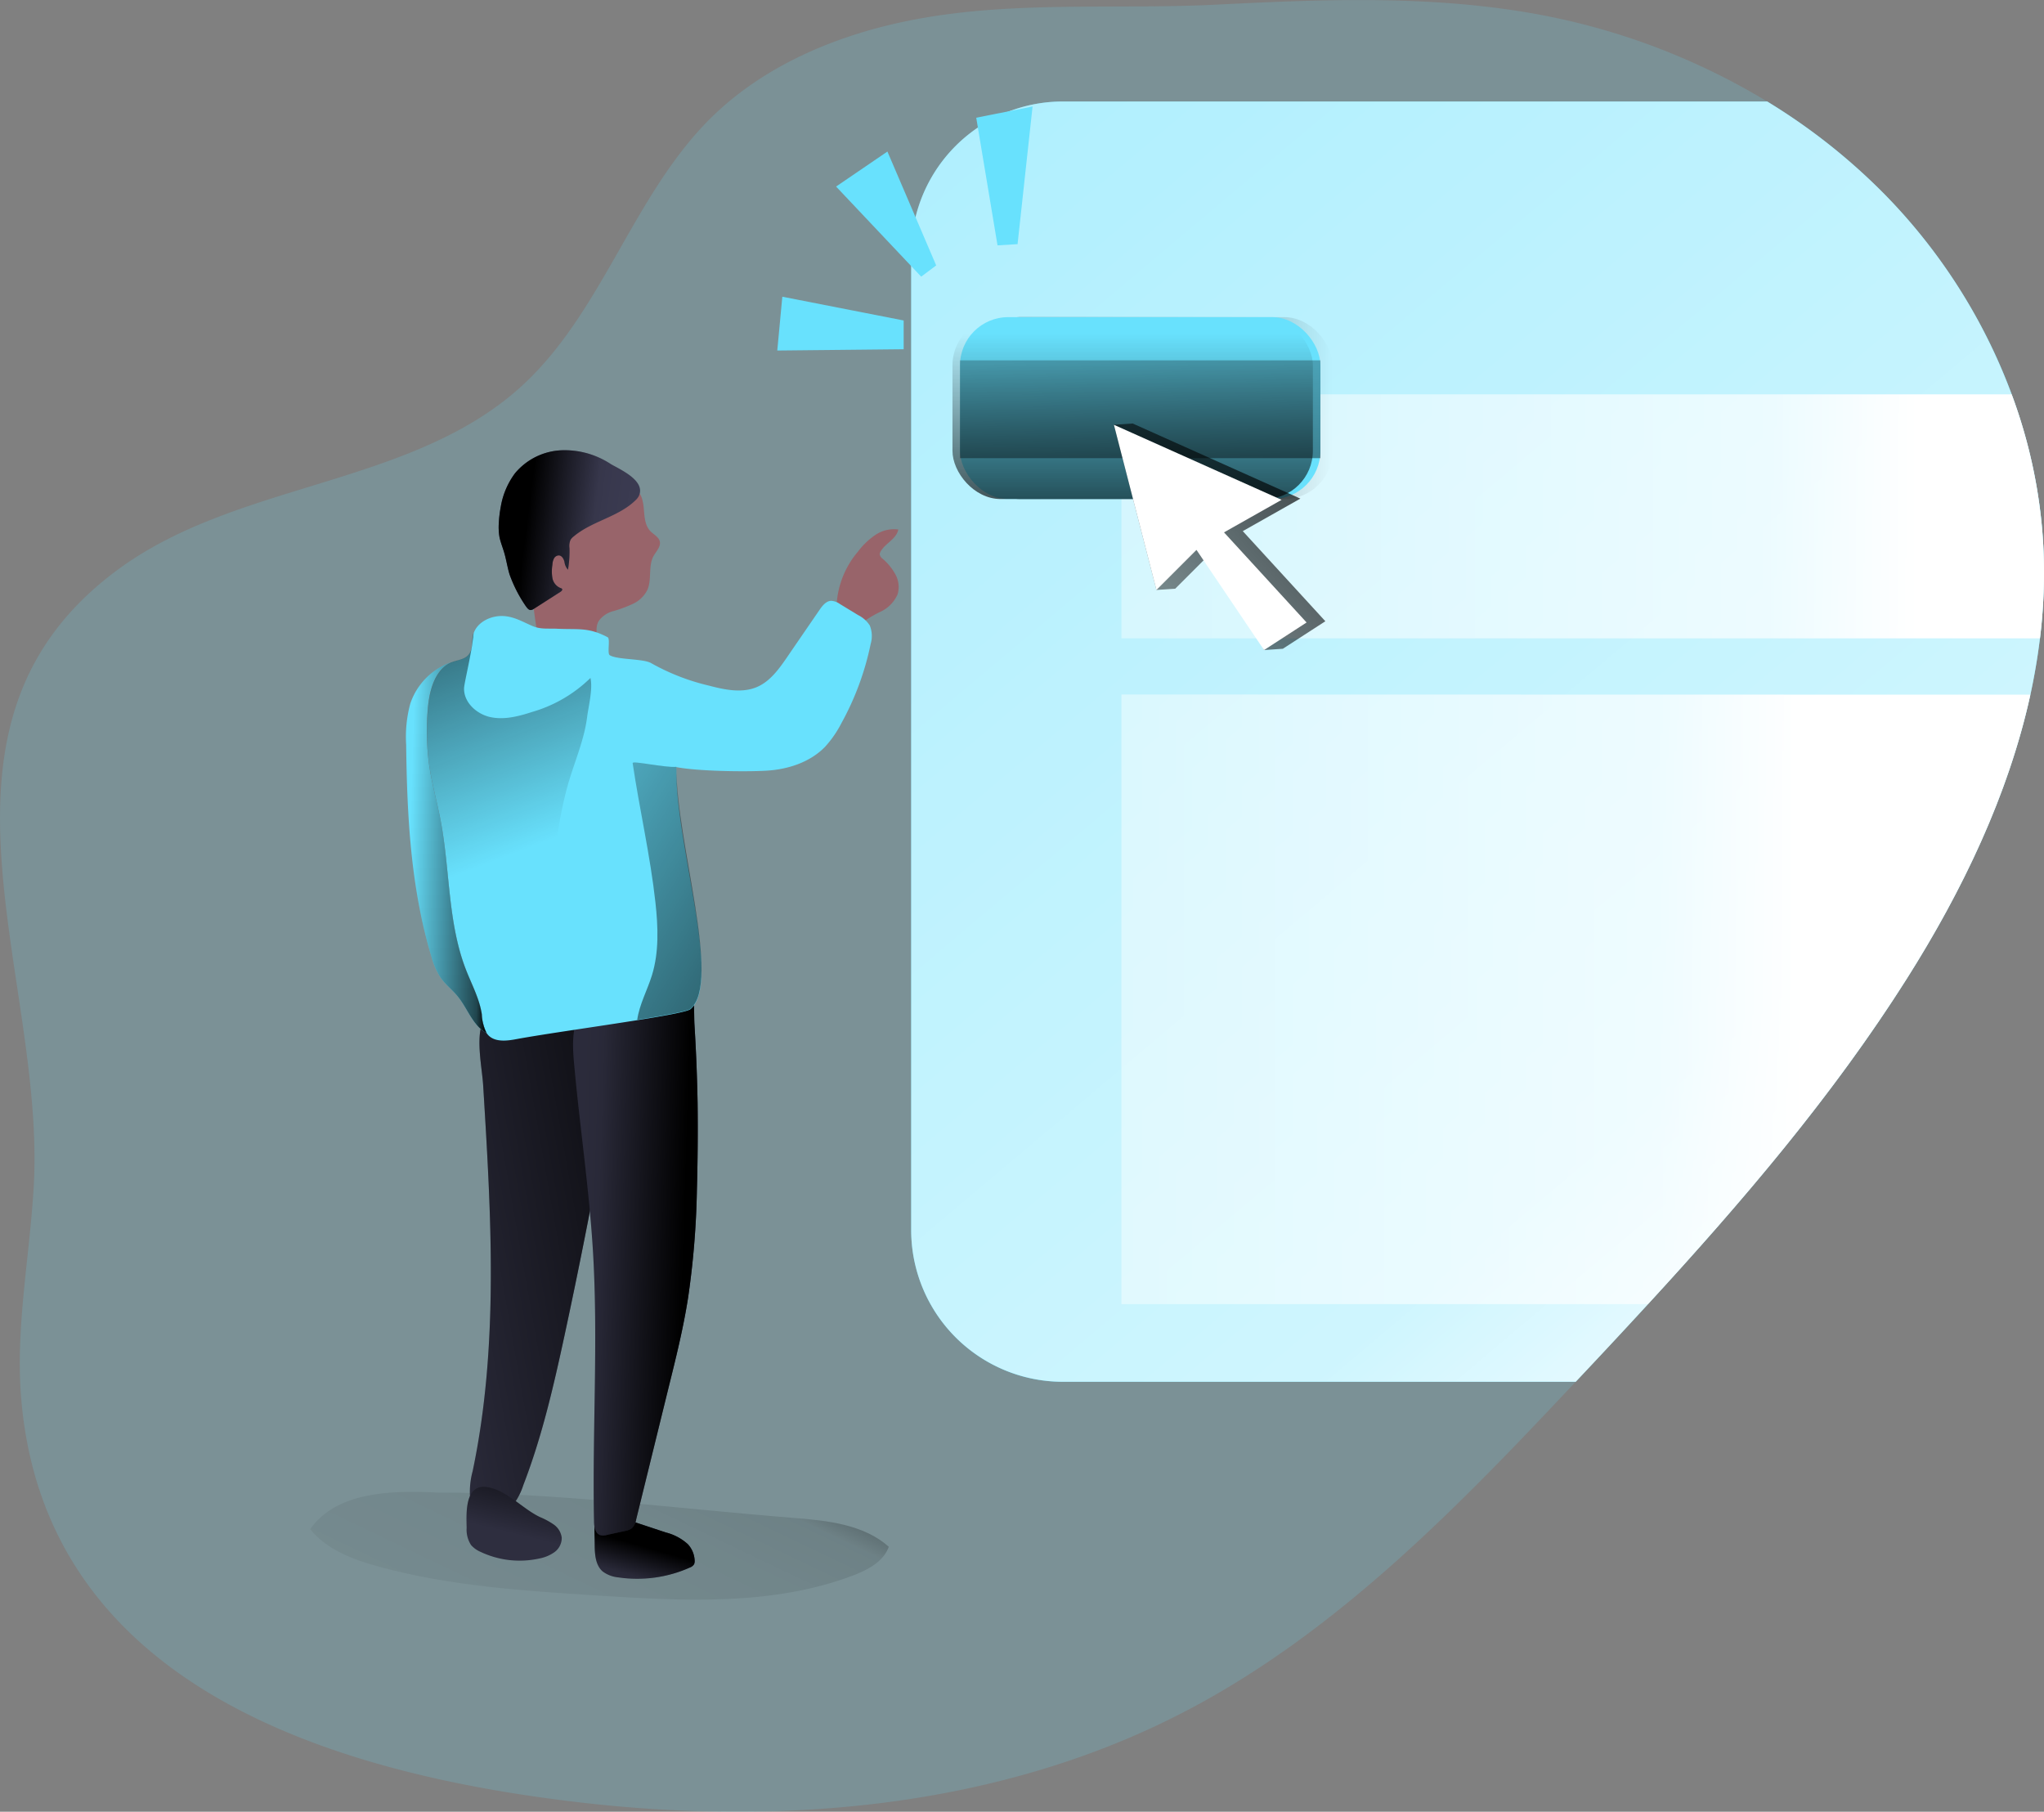 <svg data-name="Layer 1" xmlns="http://www.w3.org/2000/svg" xmlns:xlink="http://www.w3.org/1999/xlink" viewBox="0 0 429.22 380.4"><rect x="0" y="0" width="429.22" height="380.4" fill="#808080" stroke="none"/><defs><linearGradient id="d" x1="157.73" y1="281.46" x2="96.13" y2="410.34" gradientUnits="userSpaceOnUse"><stop offset=".01"/><stop offset=".23" stop-opacity=".11"/><stop offset=".32" stop-opacity=".08"/><stop offset="1" stop-opacity="0"/></linearGradient><linearGradient id="b" x1="143.55" y1="332.1" x2="140.14" y2="343.93" gradientUnits="userSpaceOnUse"><stop offset=".01"/><stop offset=".54" stop-opacity=".11"/><stop offset=".6" stop-opacity=".08"/><stop offset="1" stop-opacity="0"/></linearGradient><linearGradient id="a" x1="149.36" y1="265.47" x2="91.9" y2="275.63" gradientUnits="userSpaceOnUse"><stop offset=".01"/><stop offset=".13" stop-opacity=".69"/><stop offset="1" stop-opacity="0"/></linearGradient><linearGradient id="e" x1="119.76" y1="313.75" x2="115.91" y2="329.52" xlink:href="#a"/><linearGradient id="f" x1="152.32" y1="270.87" x2="117.99" y2="269.82" xlink:href="#b"/><linearGradient id="g" x1="118.63" y1="118.09" x2="144.56" y2="121.42" xlink:href="#b"/><linearGradient id="h" x1="111.77" y1="185.59" x2="94.43" y2="185.06" xlink:href="#a"/><linearGradient id="i" x1="94.16" y1="115.8" x2="120.72" y2="185.15" xlink:href="#a"/><linearGradient id="j" x1="193.88" y1="223.84" x2="99.03" y2="166.54" xlink:href="#a"/><linearGradient id="c" x1="77.16" y1="-104.06" x2="415.6" y2="297.44" gradientUnits="userSpaceOnUse"><stop offset=".02" stop-color="#fff" stop-opacity="0"/><stop offset=".02" stop-color="#fff" stop-opacity=".05"/><stop offset=".03" stop-color="#fff" stop-opacity=".16"/><stop offset=".04" stop-color="#fff" stop-opacity=".24"/><stop offset=".06" stop-color="#fff" stop-opacity=".31"/><stop offset=".07" stop-color="#fff" stop-opacity=".36"/><stop offset=".1" stop-color="#fff" stop-opacity=".38"/><stop offset=".16" stop-color="#fff" stop-opacity=".39"/><stop offset=".84" stop-color="#fff" stop-opacity=".68"/><stop offset="1" stop-color="#fff"/></linearGradient><linearGradient id="k" x1="217.49" y1="115.95" x2="411.23" y2="115.95" xlink:href="#c"/><linearGradient id="l" x1="204.13" y1="85.68" x2="279.8" y2="85.68" xlink:href="#a"/><linearGradient id="m" x1="196.5" y1="217.37" x2="387.37" y2="217.37" xlink:href="#c"/><linearGradient id="n" x1="237.85" y1="112.84" x2="237.85" y2="70.09" xlink:href="#a"/><linearGradient id="o" x1="244.76" y1="151.21" x2="235.65" y2="39.8" xlink:href="#a"/><linearGradient id="p" x1="282.57" y1="86.07" x2="188.83" y2="170.2" xlink:href="#a"/></defs><path d="M400.42 205.47c-19.55 30.92-44.49 58-69.55 84.67-24.74 26.33-50.37 52.84-82.45 69.43-38.63 20-84 23.91-127.18 18.82-50.83-6-111.91-24.05-116.81-85-1.18-14.76 1.81-29.51 2.65-44.29 2.58-44.76-26.91-97.43 18.36-130 25.08-18 60.93-17.12 83.85-37.81 17.18-15.51 23.5-40.17 39.93-56.47 11.49-11.35 27.18-17.78 43.1-20.77 21-3.94 42.4-2 63.59-3.1 22.46-1.13 45.18-2 67.41 2.13a142.67 142.67 0 0147.77 18.23 127.87 127.87 0 0124.57 19.4c19.35 19.67 31.94 46.23 33.41 73.76 1.73 32.29-11.39 63.68-28.65 91z" fill="#68e1fd" opacity=".18" style="isolation:isolate"/><path d="M100.08 320.91c-9.62-.47-21-.17-26.54 7.69 3.48 4.33 9 6.4 14.39 7.87 14.88 4.08 30.4 5.08 45.8 6.06 18.08 1.16 36.8 2.22 53.75-4.18 3.12-1.18 6.44-2.91 7.56-6.05-5.3-4.71-12.92-5.5-20-6.06-24.83-1.97-50.04-5.33-74.96-5.33z" transform="translate(-8.4 -7.53)" fill="url(#d)"/><path d="M124.89 324.31c0 2 .13 4.31 1.66 5.64a6.46 6.46 0 003.28 1.25 27 27 0 0015-2.06 1.76 1.76 0 00.92-.7 1.74 1.74 0 00.12-.75 5.36 5.36 0 00-1.43-3.46 10.72 10.72 0 00-4.62-2.46l-7.33-2.43c-2-.68-4.49-1.3-6.59-.6-1.14.38-1-.12-1.06 1.48-.03 1.35.05 2.73.05 4.09z" fill="#2e2e3f"/><path d="M133.29 331.84c0 2 .13 4.31 1.66 5.64a6.46 6.46 0 003.28 1.25 27 27 0 0015-2.06 1.76 1.76 0 00.92-.7 1.74 1.74 0 00.12-.75 5.36 5.36 0 00-1.43-3.46 10.72 10.72 0 00-4.62-2.46l-7.33-2.43c-2-.68-4.49-1.3-6.59-.6-1.14.38-1-.12-1.06 1.48-.03 1.35.05 2.73.05 4.09z" transform="translate(-8.4 -7.53)" fill="url(#b)"/><path d="M101.46 227.9c1.66 27.06 3.36 54.5-2.21 81a16.52 16.52 0 00-.56 5.18 5.21 5.21 0 002.67 4.23 5.13 5.13 0 005.53-1.29 14 14 0 003-5.19c3.91-10.12 6.35-20.75 8.64-31.36q4.4-20.41 8.13-41c1.92-10.62 3.71-21.46 2.33-32.17l-16.39 1.67c-4 .4-9.5 1.26-11.24 5.6-1.47 3.62-.13 9.59.1 13.33z" fill="#2e2e3f"/><path d="M109.86 235.43c1.66 27.06 3.36 54.5-2.21 81a16.52 16.52 0 00-.56 5.18 5.21 5.21 0 002.67 4.23 5.13 5.13 0 005.53-1.29 14 14 0 003-5.19c3.91-10.12 6.35-20.75 8.64-31.36q4.4-20.41 8.13-41c1.92-10.62 3.71-21.46 2.33-32.17L121 216.5c-4 .4-9.5 1.26-11.24 5.6-1.47 3.62-.13 9.59.1 13.33z" transform="translate(-8.4 -7.53)" fill="url(#a)"/><path d="M97.99 320.78a5.94 5.94 0 00.92 3.62 5.57 5.57 0 002 1.44 19.15 19.15 0 0012.36 1.39 8 8 0 003.19-1.35 3.68 3.68 0 001.5-3 4 4 0 00-1.67-2.77 15.81 15.81 0 00-2.92-1.58c-3.76-1.79-7-5.73-11.2-6.31-4.57-.61-4.25 5.51-4.18 8.56z" fill="#2e2e3f"/><path d="M106.39 328.31a5.94 5.94 0 00.92 3.62 5.57 5.57 0 002 1.44 19.15 19.15 0 0012.36 1.39 8 8 0 003.19-1.35 3.68 3.68 0 001.5-3 4 4 0 00-1.67-2.77 15.81 15.81 0 00-2.92-1.58c-3.76-1.79-7-5.73-11.2-6.31-4.57-.61-4.25 5.51-4.18 8.56z" transform="translate(-8.4 -7.53)" fill="url(#e)"/><path d="M146.34 249.94a176.79 176.79 0 01-1.83 22.41c-1 6.49-2.6 12.88-4.18 19.25l-6.73 27.39a3.35 3.35 0 01-.92 1.88 3.41 3.41 0 01-1.45.58l-3.71.82a2.8 2.8 0 01-1.49.06c-1.06-.37-1.27-1.74-1.29-2.86-.39-19 .92-38.06-.24-57-.8-13.06-2.76-26-3.94-39.06-.32-3.58-.54-7.4 1.18-10.56 2-3.65 6-5.43 9.71-6.71 3-1 8.77-3.82 11.76-1.69s2.44 7.66 2.62 10.67q.51 8.23.66 16.47.11 9.16-.15 18.35z" fill="#2e2e3f"/><path d="M154.74 257.47a176.79 176.79 0 01-1.83 22.41c-1 6.49-2.6 12.88-4.18 19.25L142 326.52a3.35 3.35 0 01-.92 1.88 3.41 3.41 0 01-1.45.58l-3.71.82a2.8 2.8 0 01-1.49.06c-1.06-.37-1.27-1.74-1.29-2.86-.39-19 .92-38.06-.24-57-.8-13.06-2.76-26-3.94-39.06-.32-3.58-.54-7.4 1.18-10.56 2-3.65 6-5.43 9.71-6.71 3-1 8.77-3.82 11.76-1.69s2.44 7.66 2.62 10.67q.51 8.23.66 16.47.11 9.16-.15 18.35z" transform="translate(-8.4 -7.53)" fill="url(#f)"/><path d="M135.22 107.11c.13 1.56.26 3.28 1.35 4.41.71.74 1.82 1.24 2 2.25s-.75 2-1.29 2.9c-1.23 2.15-.34 5-1.36 7.23a6.38 6.38 0 01-3 2.88 27.67 27.67 0 01-4 1.5 5.51 5.51 0 00-3.18 2.08c-1.24 2.11.47 5-.54 7.22-.78 1.74-2.89 2.41-4.78 2.7a7.25 7.25 0 01-3 0 5.55 5.55 0 01-3.33-2.92 14.62 14.62 0 01-1.25-4.37c-.84-4.89-1.3-9.85-1.69-14.8-.22-2.8-.4-5.75.83-8.27a13.29 13.29 0 013.73-4.28 15.08 15.08 0 015.86-3.25 18.42 18.42 0 015.93-.1l3.31.31a9.52 9.52 0 012.52.19c1.55.61 1.78 3.02 1.89 4.32z" fill="#98646a"/><path d="M134.14 104.16a3.09 3.09 0 01-.69.88c-3.61 3.53-9.15 4.36-13 7.61a2.62 2.62 0 00-.64.69 3.22 3.22 0 00-.23 1.72 22.52 22.52 0 01-.31 4.56 3 3 0 01-.74-1.67c-.16-.61-.52-1.27-1.14-1.33a1.18 1.18 0 00-1.08.68 3.22 3.22 0 00-.31 1.3 8.3 8.3 0 000 2.77 2.81 2.81 0 001.7 2.1.52.52 0 01.33.19c.13.21-.11.45-.32.59l-5.58 3.57a1.37 1.37 0 01-.69.27c-.43 0-.73-.42-1-.78a28.92 28.92 0 01-3.43-6.68c-.46-1.5-.68-3.06-1.12-4.56-.32-1.1-.76-2.16-1-3.29a12.36 12.36 0 01-.14-3 24.81 24.81 0 01.4-3.33 16.25 16.25 0 013-7.08 13.46 13.46 0 019.62-4.82 17.61 17.61 0 0110.5 2.89c1.97 1.15 7.42 3.51 5.87 6.72z" fill="#3d3d54"/><path d="M142.54 111.69a3.09 3.09 0 01-.69.88c-3.61 3.53-9.15 4.36-13 7.61a2.62 2.62 0 00-.64.69 3.22 3.22 0 00-.23 1.72 22.52 22.52 0 01-.31 4.56 3 3 0 01-.74-1.67c-.16-.61-.52-1.27-1.14-1.33a1.18 1.18 0 00-1.08.68 3.22 3.22 0 00-.31 1.3 8.3 8.3 0 000 2.77 2.81 2.81 0 001.7 2.1.52.52 0 01.33.19c.13.21-.11.45-.32.59l-5.58 3.57a1.37 1.37 0 01-.69.27c-.43 0-.73-.42-1-.78a28.92 28.92 0 01-3.43-6.68c-.46-1.5-.68-3.06-1.12-4.56-.32-1.1-.76-2.16-1-3.29a12.36 12.36 0 01-.14-3 24.81 24.81 0 01.4-3.33 16.25 16.25 0 013-7.08 13.46 13.46 0 019.62-4.82 17.61 17.61 0 0110.5 2.89c1.97 1.15 7.42 3.51 5.87 6.72z" transform="translate(-8.4 -7.53)" fill="url(#g)"/><path d="M180.18 115.8a15.23 15.23 0 013.64-3.48 6.94 6.94 0 014.81-1.14c-.36 2-2.77 2.88-3.73 4.66a1.14 1.14 0 00-.17.54 1.42 1.42 0 00.58.91 11.74 11.74 0 012.72 3.32 5.48 5.48 0 01.46 4.17 7.26 7.26 0 01-3.56 3.65 21.14 21.14 0 00-4.4 2.75c-.8.77-1.6 1.8-2.7 1.74a2.06 2.06 0 01-1.57-1.08 4.67 4.67 0 01-.52-1.88 18.92 18.92 0 014.44-14.16z" fill="#98646a"/><path d="M182.84 135.17a59 59 0 01-6.14 16.65 22.79 22.79 0 01-3.46 5c-3.17 3.25-7.8 4.74-12.34 5s-14.42.11-18.87-.75v.9c-.07 15.71 9.54 44.22 3 49.9-.6.53-5.25 1.38-11.2 2.33-8.53 1.37-19.71 2.93-25.49 4-2 .38-4.46.63-5.85-.89-.11-.12-.2-.25-.3-.38a9.62 9.62 0 01-1-3.92c-.49-3.32-2.14-6.31-3.35-9.43-3.84-9.89-3.31-20.88-5.31-31.3-.75-3.95-1.87-7.82-2.42-11.8a53 53 0 01-.25-11.47c.31-4 1.49-8.59 5.2-10l.15-.06c1.11-.37 2.38-.51 3.15-1.4 1-1.11.66-2.8 1-4.23 0-.13.07-.25.11-.38.83-2.4 3.7-3.74 6.28-3.59 2.31.14 4.06 1.25 6.13 2.12 1.66.7 3.23.46 5 .54 4.55.23 6.63-.37 10.72 1.79.6.32-.14 3.4.44 3.77 1.62 1 7.07.69 8.72 1.68a46.16 46.16 0 0012.12 4.71c3.33.88 7 1.64 10.14.26 2.75-1.21 4.58-3.79 6.28-6.26 2.26-3.31 4.53-6.6 6.79-9.9.61-.89 1.39-1.88 2.47-1.91a3.61 3.61 0 011.81.67l3.81 2.32a6.2 6.2 0 012.46 2.18 5.85 5.85 0 01.2 3.85z" fill="#68e1fd"/><path d="M102.17 216.9a7 7 0 01-1.88-1.49c-1.69-1.88-2.62-4.34-4.25-6.29-1.1-1.33-2.5-2.4-3.49-3.81a15.2 15.2 0 01-1.95-4.43c-4.33-14.33-5.13-29.48-5.31-44.46a26.77 26.77 0 01.86-8.66 13.9 13.9 0 018.28-8.6 4.75 4.75 0 01.73-.23l-.15.06c-3.71 1.4-4.89 6-5.2 10a53 53 0 00.29 11.48c.55 4 1.67 7.85 2.42 11.8 2 10.42 1.47 21.41 5.31 31.3 1.21 3.12 2.86 6.11 3.35 9.43a9.62 9.62 0 00.99 3.9z" fill="#68e1fd"/><path d="M110.57 224.43a7 7 0 01-1.88-1.49c-1.69-1.88-2.62-4.34-4.25-6.29-1.1-1.33-2.5-2.4-3.49-3.81a15.2 15.2 0 01-1.95-4.43c-4.33-14.33-5.13-29.48-5.31-44.46a26.77 26.77 0 01.86-8.66 13.9 13.9 0 018.28-8.6 4.75 4.75 0 01.73-.23l-.15.06c-3.71 1.4-4.89 6-5.2 10A53 53 0 0098.5 168c.55 4 1.67 7.85 2.42 11.8 2 10.42 1.47 21.41 5.31 31.3 1.21 3.12 2.86 6.11 3.35 9.43a9.62 9.62 0 00.99 3.9z" transform="translate(-8.4 -7.53)" fill="url(#h)"/><path d="M131.68 158.15c-.58 4.53-2.41 8.8-3.74 13.18-5 16.64-2.79 35.33-10.72 50.79a6.52 6.52 0 01-1.78 2.39 4.52 4.52 0 01-4.87-.08 9.62 9.62 0 01-1-3.92c-.49-3.32-2.14-6.31-3.35-9.43-3.84-9.89-3.31-20.88-5.31-31.3-.75-3.95-1.87-7.82-2.42-11.8a53 53 0 01-.25-11.47c.31-4 1.49-8.59 5.2-10l.15-.06c1.11-.37 2.38-.51 3.15-1.4 1-1.11.66-2.8 1-4.23 0-.13.07-.25.11-.38-.31 3.89-1.9 10.15-2 11.53-.12 3 2.61 5.5 5.53 6.13s5.94-.17 8.79-1.09a29 29 0 0012.22-7.13c.52 2.35-.39 5.81-.71 8.27z" transform="translate(-8.4 -7.53)" fill="url(#i)"/><path d="M153.41 219.34c-.6.53-5.25 1.38-11.2 2.33.45-3.25 2.13-6.24 3.1-9.39 1.5-4.89 1.28-10.14.73-15.23-1.08-9.84-3.34-19.51-4.79-29.3-.09-.57 6.73 1 9.18.79-.07 15.71 9.57 45.12 2.98 50.8z" transform="translate(-8.4 -7.53)" fill="url(#j)"/><path d="M400.42 205.47c-19.55 30.92-44.49 58-69.55 84.67H223.21a31.86 31.86 0 01-31.87-31.86V53.17a31.86 31.86 0 0131.87-31.86h147.88a127.87 127.87 0 0124.57 19.4c19.35 19.67 31.94 46.23 33.41 73.76 1.73 32.29-11.39 63.68-28.65 91z" fill="#68e1fd"/><path d="M436.77 141.56q-.74 6-2 11.83c-4.61 21.05-14.33 41.25-25.93 59.59-15.59 24.65-34.6 46.87-54.36 68.37q-7.53 8.2-15.19 16.3H231.61a31.86 31.86 0 01-31.87-31.86V60.7a31.86 31.86 0 0131.87-31.86h147.88a127.87 127.87 0 0124.57 19.4 119.11 119.11 0 0126.77 42.09 108 108 0 016.64 31.67 111.46 111.46 0 01-.7 19.56z" transform="translate(-8.4 -7.53)" fill="url(#c)"/><path d="M436.77 141.56H243.89V90.33h186.94a108 108 0 016.64 31.67 111.46 111.46 0 01-.7 19.56z" transform="translate(-8.4 -7.53)" fill="url(#k)"/><rect x="204.13" y="66.59" width="75.68" height="38.19" rx="10.12" fill="url(#l)"/><path d="M434.75 153.39c-4.61 21.05-14.33 41.25-25.93 59.59-15.59 24.65-34.6 46.87-54.36 68.37H243.89v-128z" transform="translate(-8.4 -7.53)" fill="url(#m)"/><path fill="#68e1fd" d="M175.57 39.17l17.87 18.92 3.15-2.36-10.24-23.91-10.78 7.35zM205 24.72l4.47 26.8 4.21-.26 3.15-28.9L205 24.72zM164.28 62.3l25.48 4.99v6.04l-26.54.27 1.06-11.3z"/><rect x="201.59" y="66.59" width="75.68" height="38.19" rx="10.12" fill="#68e1fd"/><rect x="200.01" y="66.59" width="75.68" height="38.19" rx="10.12" fill="url(#n)"/><path fill="url(#o)" d="M201.59 75.66h75.68V96.2h-75.68z"/><path fill="url(#p)" d="M237.85 88.92l-3.94.27 8.93 34.68 3.94-.26 8.41-8.41 10.25 21.29 3.94-.27 8.93-5.78-17.34-18.92 12.09-6.83-35.21-15.77z"/><path fill="#fff" d="M233.91 89.19l8.93 34.68 8.41-8.41 14.19 21.03 8.93-5.79-17.34-18.92 12.09-6.83-35.21-15.76z"/></svg>